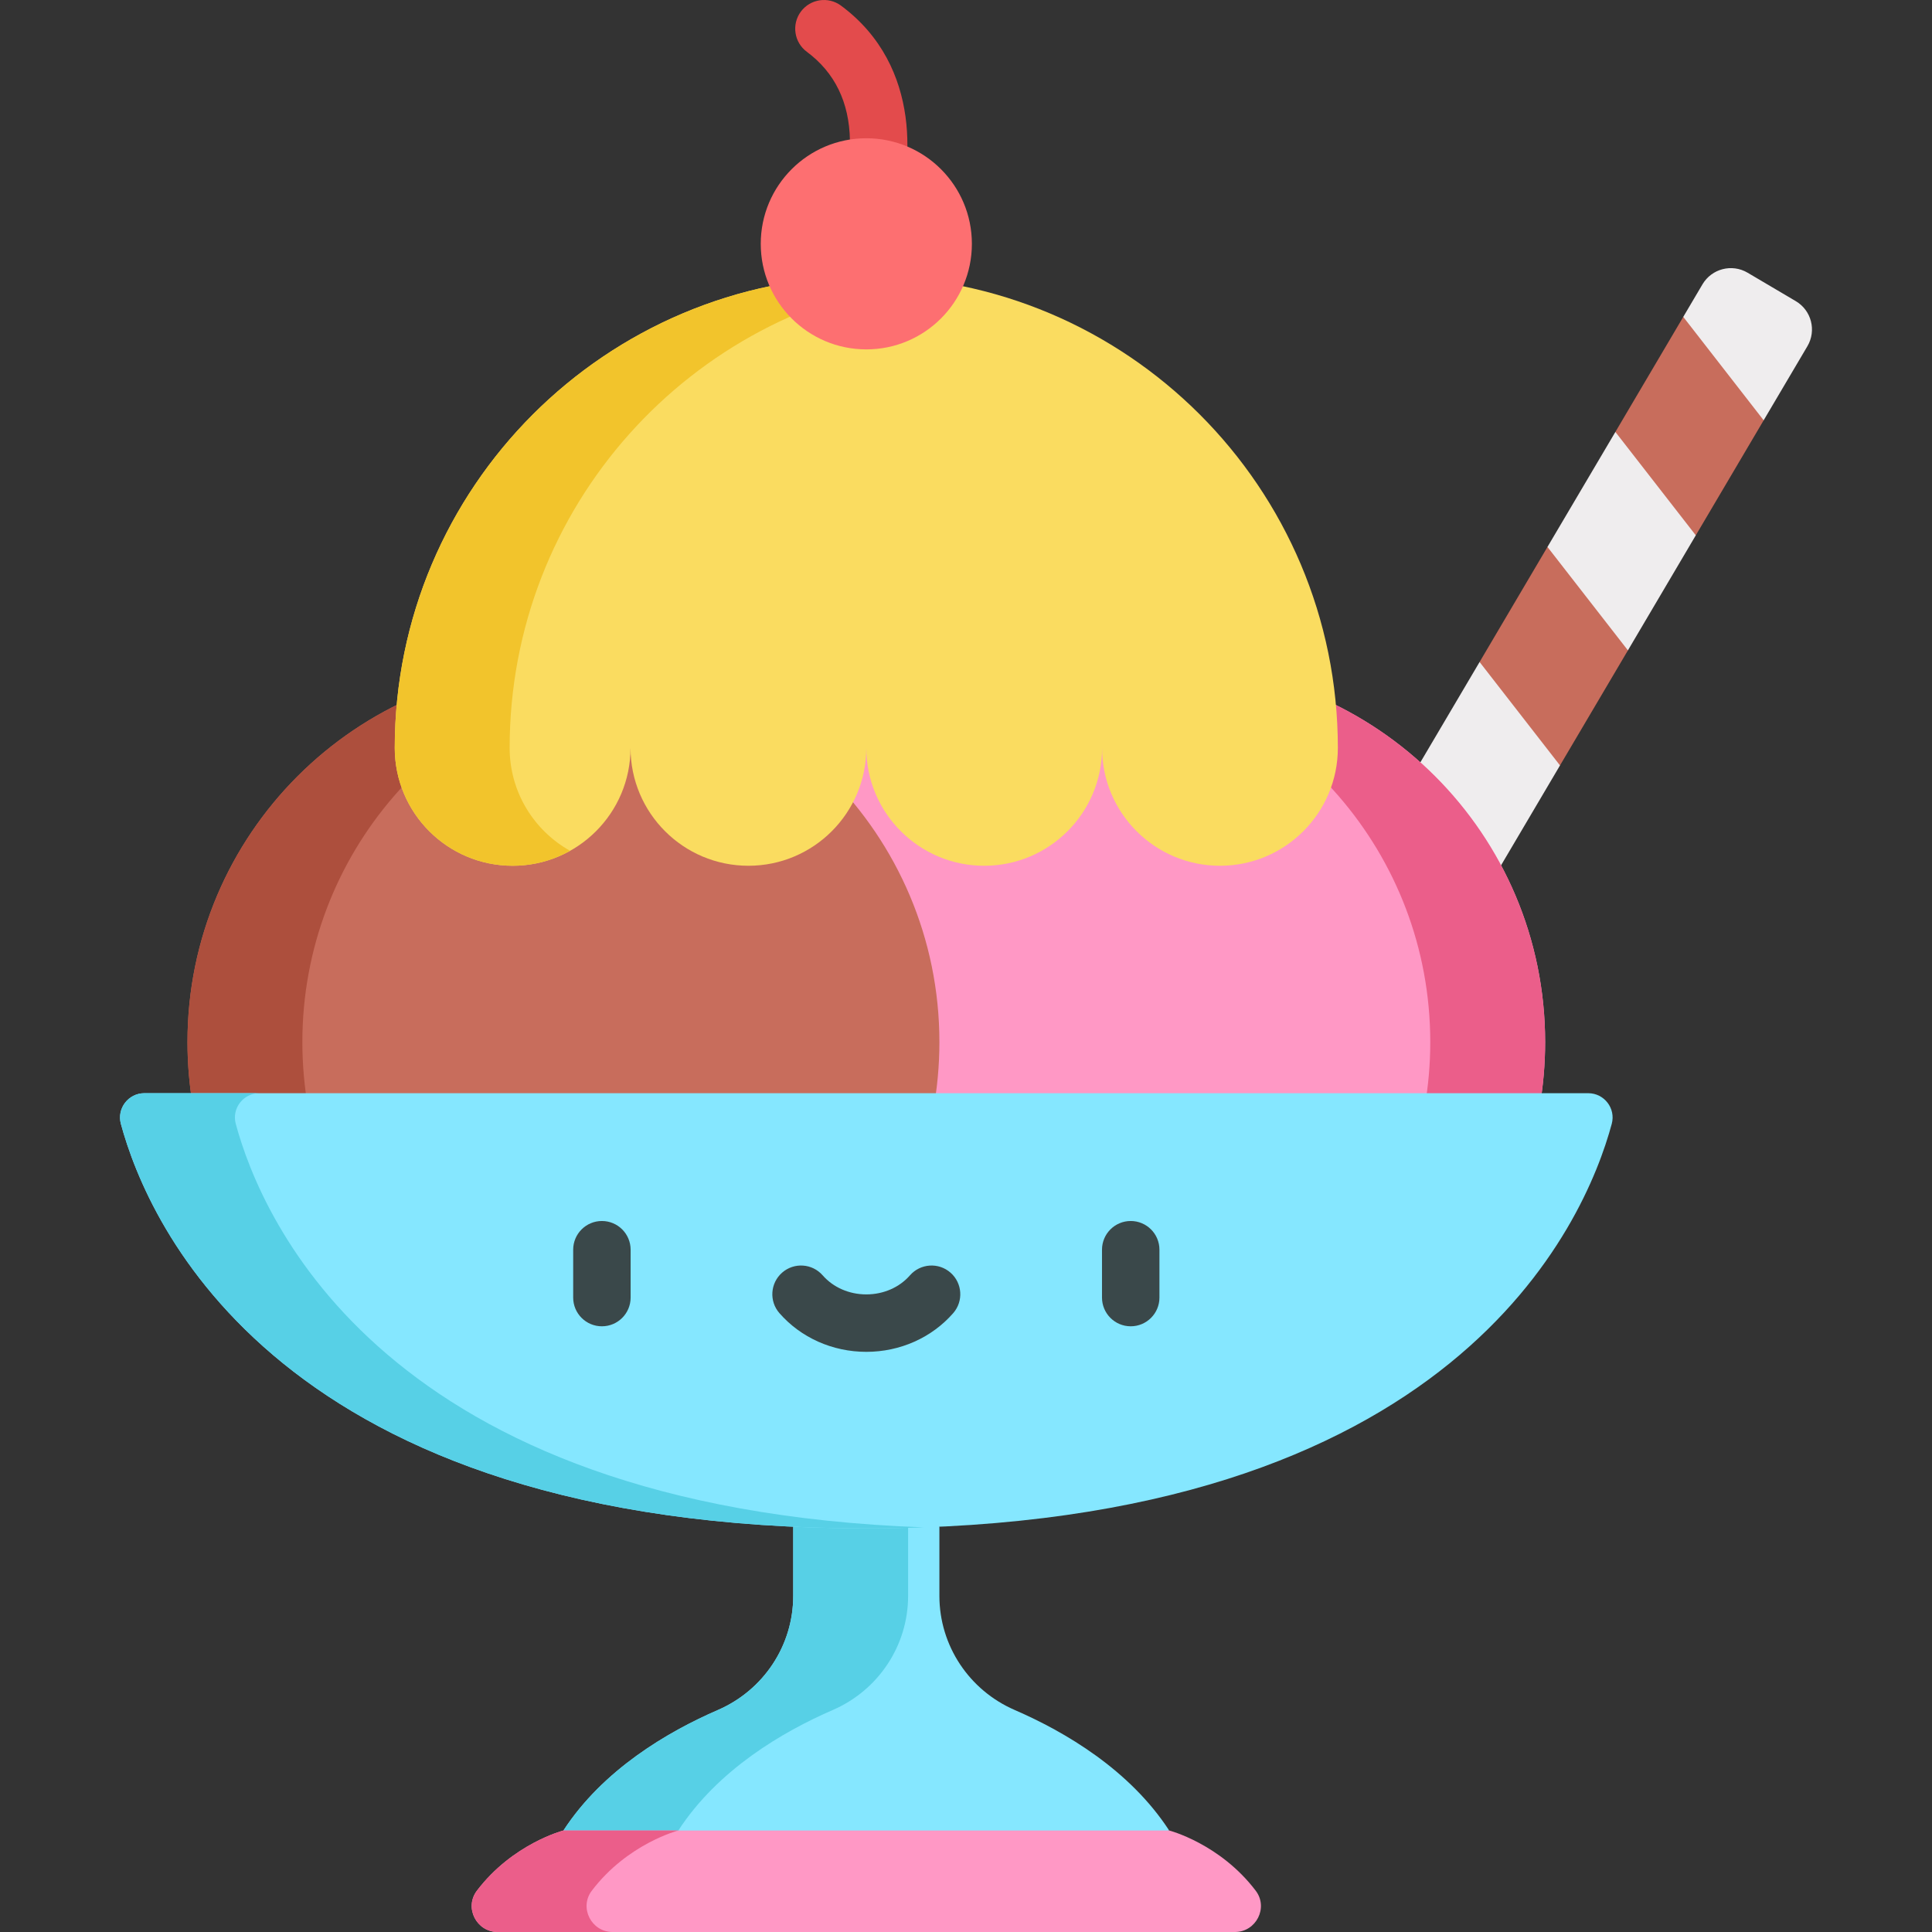 <?xml version="1.0" encoding="iso-8859-1"?>
<!-- Generator: Adobe Illustrator 19.0.0, SVG Export Plug-In . SVG Version: 6.00 Build 0)  -->
<svg version="1.1" id="Capa_1" xmlns="http://www.w3.org/2000/svg" xmlns:xlink="http://www.w3.org/1999/xlink" x="0px" y="0px"
	 viewBox="0 0 511.998 511.998" style="enable-background:new 0 0 511.998 511.998;" xml:space="preserve">
<rect x="0" y="0" width="511.998" height="511.998" fill="#333333" stroke="none"/>
<g>
	<polygon style="fill:#C86D5C;" points="429.747,143.411 410.093,144.944 392.105,175.435 392.105,202.844 413.413,202.844 
		431.412,172.355 	"/>
	<polygon style="fill:#C86D5C;" points="463.135,86.975 446.079,83.975 428.091,114.466 429.747,143.411 449.401,141.865 
		467.387,111.385 	"/>
</g>
<g>
	<polygon style="fill:#EFEDEE;" points="413.413,202.844 386.006,249.287 358.204,232.878 392.105,175.435 	"/>
	<polygon style="fill:#EFEDEE;" points="449.401,141.865 431.412,172.355 410.093,144.944 428.091,114.466 	"/>
	<path style="fill:#EFEDEE;" d="M478.975,91.756l-11.588,19.628l-21.308-27.409l5.094-8.627c2.456-4.152,7.809-5.526,11.952-3.081
		l12.769,7.537C480.047,82.25,481.432,87.604,478.975,91.756z"/>
</g>
<path style="fill:#FF98C5;" d="M309.846,176.523c-22.218,0-42.736,7.276-59.307,19.571c-4.214-7.194-12.019-12.03-20.959-12.03
	c-13.408,0-24.278,10.869-24.278,24.278c0,10.381,6.518,19.237,15.685,22.708c-6.889,13.543-10.775,28.871-10.775,45.107
	c0,12.611,2.343,24.674,6.618,35.78l186.908-2.368c3.717-10.445,5.741-21.693,5.741-33.412
	C409.479,221.129,364.872,176.523,309.846,176.523z"/>
<path style="fill:#EB5E8A;" d="M403.738,309.569c3.717-10.445,5.741-21.693,5.741-33.412c0-55.026-44.607-99.633-99.633-99.633
	c-5.16,0-10.223,0.408-15.17,1.165c47.774,7.351,84.358,48.636,84.358,98.468c0,11.721-2.024,22.967-5.741,33.412H403.738z"/>
<path style="fill:#C86D5C;" d="M242.332,311.936c4.275-11.105,6.618-23.169,6.618-35.78c0-55.026-44.607-99.633-99.633-99.633
	s-99.633,44.607-99.633,99.633c0,11.721,2.024,22.968,5.741,33.412L242.332,311.936z"/>
<path style="fill:#AD4F3D;" d="M85.87,309.569c-3.717-10.445-5.741-21.693-5.741-33.412c0-49.85,36.61-91.148,84.41-98.477
	c-4.964-0.761-10.047-1.156-15.223-1.156c-55.026,0-99.633,44.607-99.633,99.633c0,11.721,2.024,22.967,5.741,33.412H85.87z"/>
<path style="fill:#85E7FF;" d="M268.898,453.16c-12.074-5.24-19.949-17.069-19.949-30.232v-18.334L229.58,385.03l-19.368,19.565
	v18.334c0,13.162-7.874,24.992-19.949,30.232c-13.408,5.819-30.479,15.861-40.948,31.939l80.265,13.45l80.265-13.45l0,0
	C299.377,469.02,282.306,458.978,268.898,453.16z"/>
<path style="fill:#57D0E6;" d="M179.762,485.098c10.468-16.078,27.54-26.121,40.948-31.94c12.074-5.24,19.949-17.069,19.949-30.232
	v-18.334l4.145-4.187l-15.223-15.377l-19.368,19.565v18.334c0,13.162-7.874,24.991-19.949,30.232
	c-13.408,5.819-30.479,15.861-40.948,31.94l80.265,13.45l15.223-2.55L179.762,485.098z"/>
<path style="fill:#85E7FF;" d="M420.894,289.708H38.268c-4.246,0-7.341,4.025-6.233,8.124c7.093,26.265,41.602,107.2,197.547,107.2
	s190.453-80.934,197.547-107.2C428.235,293.733,425.14,289.708,420.894,289.708z"/>
<path style="fill:#57D0E6;" d="M62.48,297.832c-1.107-4.099,1.988-8.124,6.233-8.124H38.267c-4.246,0-7.341,4.025-6.233,8.124
	c7.093,26.265,41.602,107.2,197.547,107.2c5.212,0,10.279-0.097,15.223-0.273C101.817,399.675,69.336,323.218,62.48,297.832z"/>
<g>
	<path style="fill:#3A484A;" d="M159.51,351.481c-4.204,0-7.611-3.408-7.611-7.611v-12.682c0-4.204,3.408-7.611,7.611-7.611
		c4.204,0,7.611,3.408,7.611,7.611v12.682C167.121,348.073,163.713,351.481,159.51,351.481z"/>
	<path style="fill:#3A484A;" d="M299.652,351.481c-4.204,0-7.611-3.408-7.611-7.611v-12.682c0-4.204,3.408-7.611,7.611-7.611
		c4.204,0,7.611,3.408,7.611,7.611v12.682C307.264,348.073,303.856,351.481,299.652,351.481z"/>
	<path style="fill:#3A484A;" d="M229.581,358.251c-8.937,0-17.329-3.738-23.025-10.254c-2.767-3.165-2.444-7.974,0.721-10.74
		s7.973-2.444,10.74,0.721c2.806,3.209,7.021,5.05,11.564,5.05c4.545,0,8.758-1.84,11.563-5.049
		c2.767-3.165,7.576-3.488,10.74-0.722c3.165,2.767,3.488,7.575,0.722,10.74C246.911,354.513,238.518,358.251,229.581,358.251z"/>
</g>
<path style="fill:#FADC60;" d="M229.581,198.193c0,17.255-13.988,31.242-31.242,31.242l0,0c-17.255,0-31.242-13.988-31.242-31.242
	c0,17.255-13.988,31.242-31.242,31.242l0,0c-17.255,0-31.242-13.988-31.242-31.242c0-69.018,55.949-124.967,124.967-124.967
	s124.967,55.949,124.967,124.967c0,17.255-13.988,31.242-31.243,31.242l0,0c-17.255,0-31.242-13.988-31.242-31.242
	c0,17.255-13.988,31.242-31.242,31.242l0,0C243.568,229.435,229.581,215.447,229.581,198.193z"/>
<path style="fill:#F2C42C;" d="M135.06,198.193c0-63.863,47.908-116.532,109.744-124.043c-4.99-0.606-10.069-0.925-15.223-0.925
	c-69.018,0-124.967,55.949-124.967,124.967c0,17.254,13.988,31.242,31.242,31.242l0,0c5.529,0,10.718-1.442,15.223-3.961
	C141.523,220.13,135.06,209.919,135.06,198.193z"/>
<path style="fill:#E34B4C;" d="M230.118,62.309c-0.885,0-1.784-0.155-2.662-0.483c-3.931-1.467-5.931-5.839-4.476-9.771
	c0.073-0.204,2.403-6.781,2.26-14.894c-0.179-10.066-4.021-17.95-11.421-23.433c-3.377-2.503-4.087-7.269-1.585-10.647
	c2.503-3.377,7.27-4.087,10.647-1.584c21.829,16.173,18.943,43.613,14.368,55.862C236.107,60.418,233.203,62.309,230.118,62.309z"/>
<path style="fill:#FF98C5;" d="M332.783,501.064c-9.483-12.499-22.937-15.966-22.937-15.966H149.317c0,0-13.454,3.467-22.937,15.966
	c-3.402,4.484-0.106,10.934,5.522,10.934h195.36C332.889,511.999,336.185,505.548,332.783,501.064z"/>
<path style="fill:#EB5E8A;" d="M156.826,501.064c9.483-12.499,22.937-15.966,22.937-15.966h-30.446c0,0-13.454,3.467-22.937,15.966
	c-3.402,4.484-0.106,10.934,5.522,10.934h30.446C156.719,511.999,153.424,505.548,156.826,501.064z"/>
<circle style="fill:#FD6F71;" cx="229.582" cy="64.616" r="27.976"/>
<g>
</g>
<g>
</g>
<g>
</g>
<g>
</g>
<g>
</g>
<g>
</g>
<g>
</g>
<g>
</g>
<g>
</g>
<g>
</g>
<g>
</g>
<g>
</g>
<g>
</g>
<g>
</g>
<g>
</g>
</svg>
